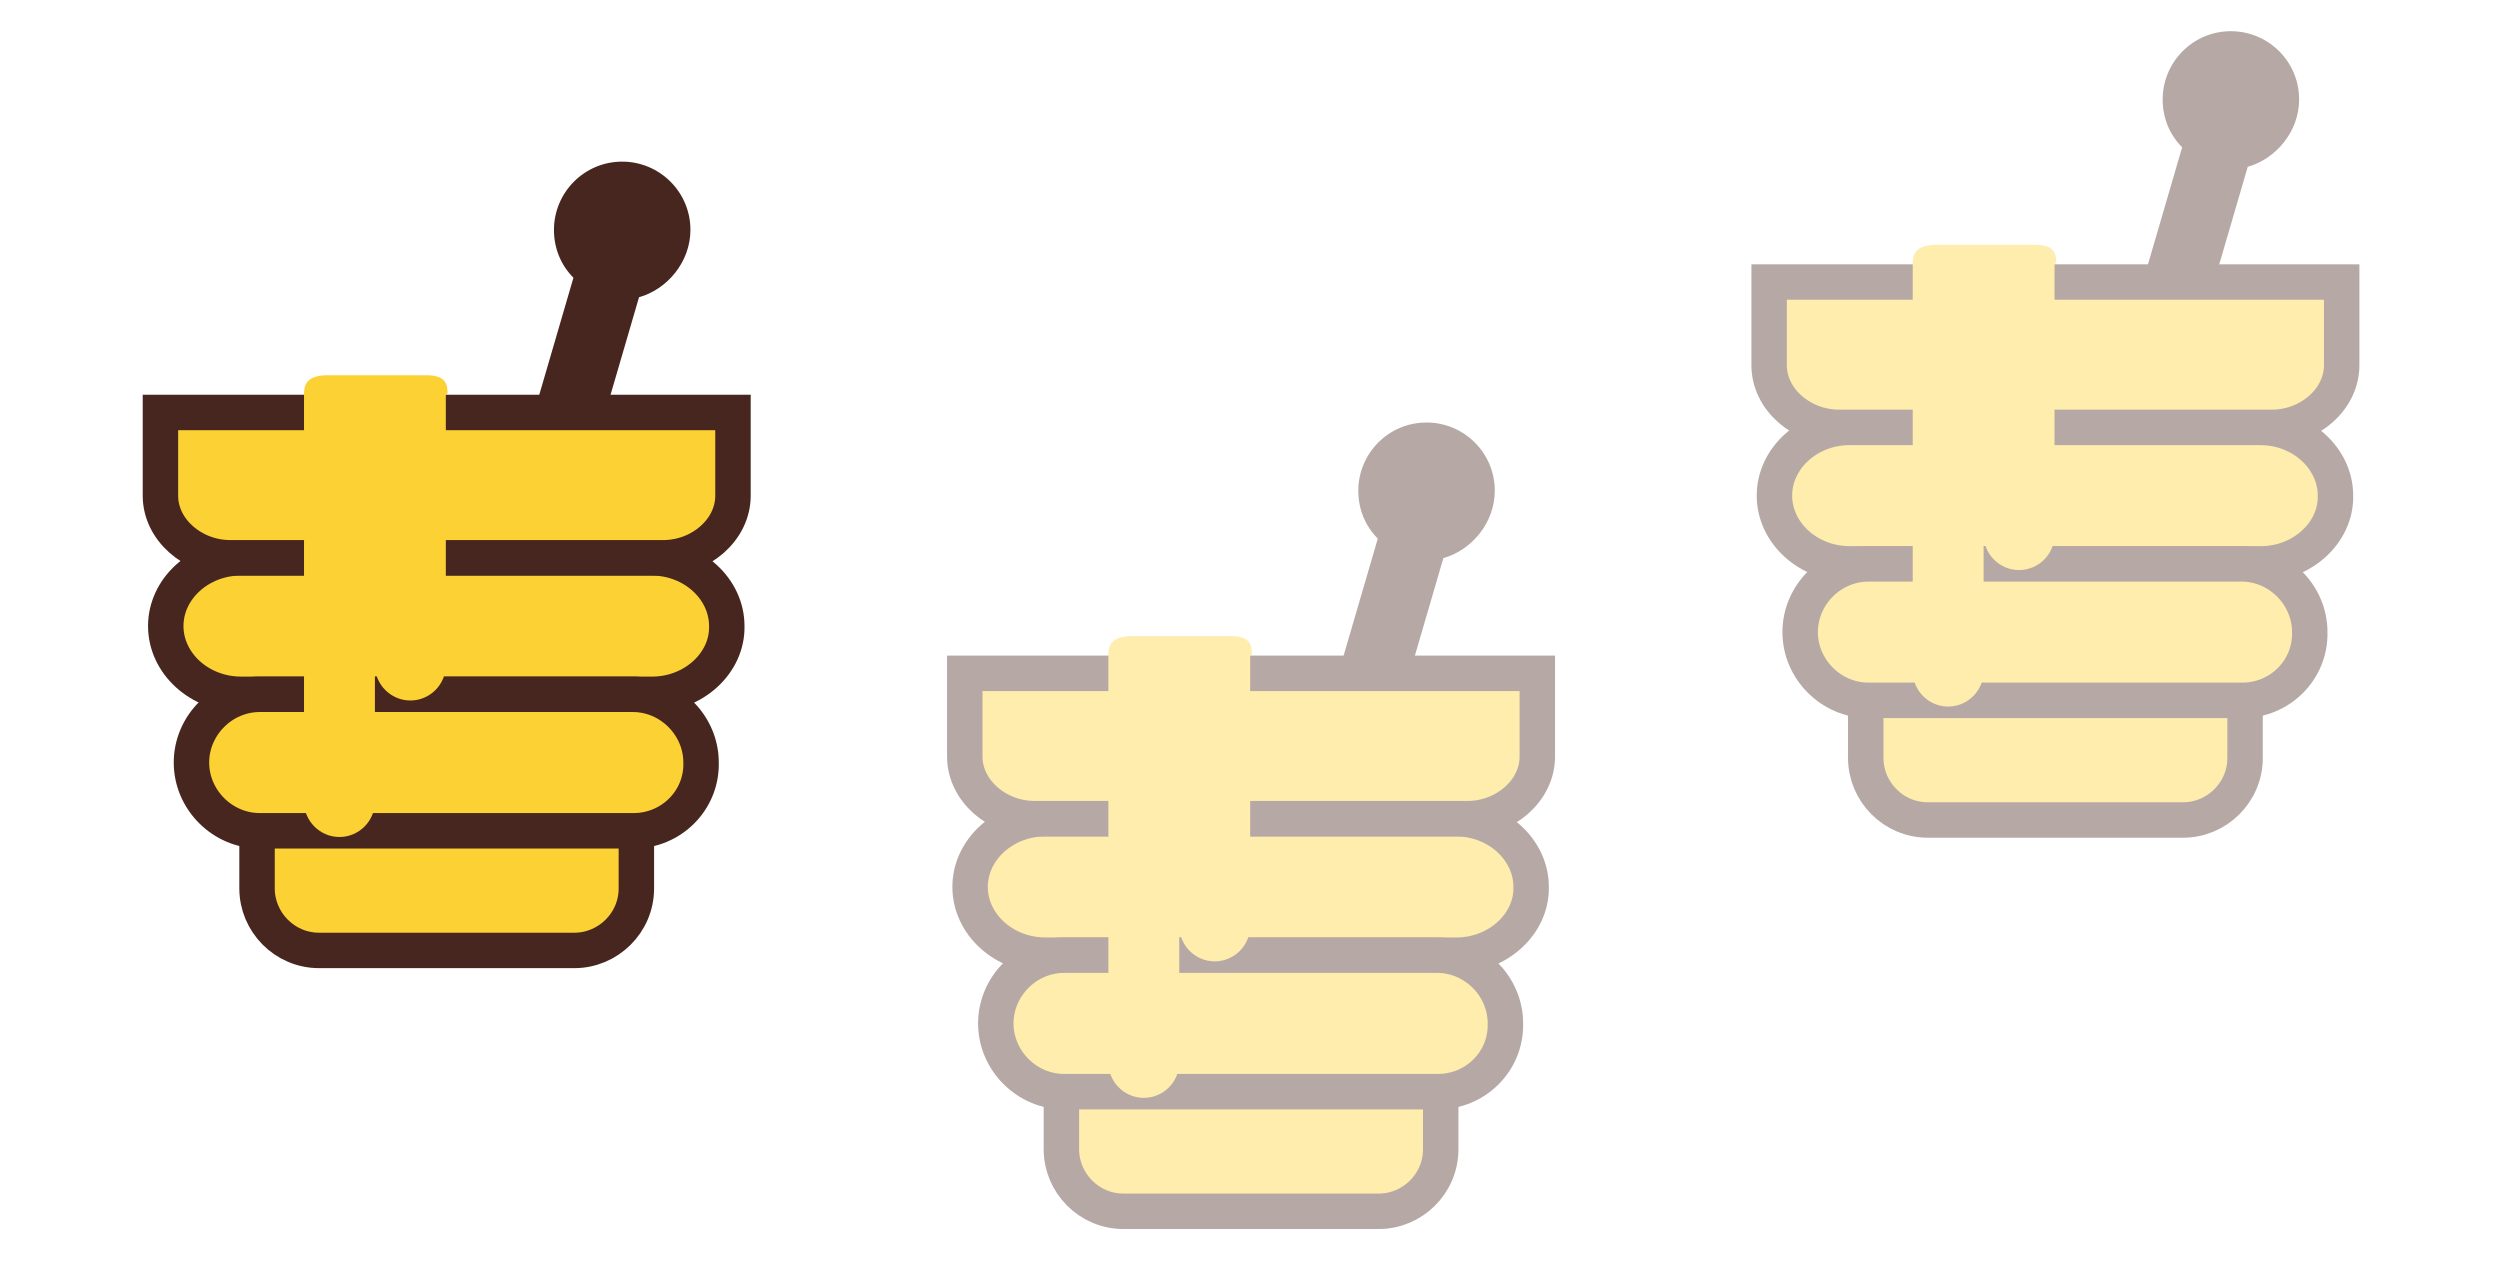 <svg width="115" height="59" viewBox="0 0 115 59" fill="none" xmlns="http://www.w3.org/2000/svg">
<path d="M29.273 38.216V40.866C29.273 42.456 27.968 43.72 26.419 43.72H14.678C13.088 43.72 11.824 42.415 11.824 40.866V38.216" fill="#FCD133"/>
<path d="M29.273 38.216V40.866C29.273 42.456 27.968 43.72 26.419 43.72H14.678C13.088 43.72 11.824 42.415 11.824 40.866V38.216" stroke="#47261F" stroke-width="1.63" stroke-miterlimit="10" stroke-linecap="round"/>
<path d="M31.76 10.574C31.76 8.821 30.333 7.435 28.621 7.435C26.868 7.435 25.482 8.862 25.482 10.574C25.482 11.431 25.808 12.205 26.378 12.776L24.259 20.033C24.014 20.848 24.503 21.704 25.319 21.949C25.482 21.99 25.604 22.031 25.767 22.031C26.419 22.031 27.072 21.582 27.276 20.93L29.395 13.673C30.7 13.306 31.76 12.042 31.76 10.574Z" fill="#47261F"/>
<path d="M30.007 31.938H11.09C9.174 31.938 7.625 30.511 7.625 28.798C7.625 27.086 9.174 25.659 11.09 25.659H29.966C31.883 25.659 33.432 27.086 33.432 28.798C33.472 30.511 31.883 31.938 30.007 31.938Z" fill="#FCD133" stroke="#47261F" stroke-width="1.63" stroke-miterlimit="10" stroke-linecap="round"/>
<path d="M30.496 25.659H10.601C8.848 25.659 7.38 24.354 7.38 22.805V18.973H33.717V22.805C33.717 24.354 32.249 25.659 30.496 25.659Z" fill="#FCD133" stroke="#47261F" stroke-width="1.63" stroke-miterlimit="10" stroke-linecap="round"/>
<path d="M29.151 38.216H11.946C10.234 38.216 8.807 36.789 8.807 35.077C8.807 33.365 10.234 31.938 11.946 31.938H29.11C30.823 31.938 32.249 33.365 32.249 35.077C32.29 36.83 30.863 38.216 29.151 38.216Z" fill="#FCD133" stroke="#47261F" stroke-width="1.63" stroke-miterlimit="10" stroke-linecap="round"/>
<path d="M20.589 18.117C20.589 17.668 20.508 17.261 19.611 17.261H15.085C14.188 17.261 13.985 17.627 13.985 18.117V36.871C13.985 37.768 14.719 38.502 15.615 38.502C16.512 38.502 17.246 37.768 17.246 36.871V30.592C17.246 31.489 17.98 32.223 18.877 32.223C19.774 32.223 20.508 31.489 20.508 30.592V18.117H20.589Z" fill="#FCD133"/>
<g opacity="0.4">
<path d="M103.273 32.216V34.866C103.273 36.456 101.969 37.72 100.419 37.72H88.678C87.088 37.72 85.824 36.415 85.824 34.866V32.216" fill="#FCD133"/>
<path d="M103.273 32.216V34.866C103.273 36.456 101.969 37.72 100.419 37.72H88.678C87.088 37.72 85.824 36.415 85.824 34.866V32.216" stroke="#47261F" stroke-width="1.63" stroke-miterlimit="10" stroke-linecap="round"/>
<path d="M105.76 4.574C105.76 2.821 104.333 1.435 102.621 1.435C100.868 1.435 99.482 2.862 99.482 4.574C99.482 5.43 99.808 6.205 100.379 6.776L98.259 14.033C98.014 14.848 98.503 15.704 99.319 15.949C99.482 15.99 99.604 16.031 99.767 16.031C100.419 16.031 101.072 15.582 101.276 14.93L103.396 7.673C104.7 7.306 105.76 6.042 105.76 4.574Z" fill="#47261F"/>
<path d="M104.007 25.938H85.09C83.174 25.938 81.624 24.511 81.624 22.798C81.624 21.086 83.174 19.659 85.09 19.659H103.966C105.882 19.659 107.432 21.086 107.432 22.798C107.472 24.511 105.882 25.938 104.007 25.938Z" fill="#FCD133" stroke="#47261F" stroke-width="1.63" stroke-miterlimit="10" stroke-linecap="round"/>
<path d="M104.496 19.659H84.601C82.848 19.659 81.38 18.354 81.38 16.805V12.973H107.717V16.805C107.717 18.354 106.249 19.659 104.496 19.659Z" fill="#FCD133" stroke="#47261F" stroke-width="1.63" stroke-miterlimit="10" stroke-linecap="round"/>
<path d="M103.151 32.216H85.946C84.234 32.216 82.807 30.789 82.807 29.077C82.807 27.365 84.234 25.938 85.946 25.938H103.11C104.823 25.938 106.249 27.365 106.249 29.077C106.29 30.83 104.863 32.216 103.151 32.216Z" fill="#FCD133" stroke="#47261F" stroke-width="1.63" stroke-miterlimit="10" stroke-linecap="round"/>
<path d="M94.589 12.117C94.589 11.668 94.508 11.261 93.611 11.261H89.085C88.189 11.261 87.985 11.627 87.985 12.117V30.871C87.985 31.768 88.719 32.502 89.615 32.502C90.512 32.502 91.246 31.768 91.246 30.871V24.592C91.246 25.489 91.98 26.223 92.877 26.223C93.774 26.223 94.508 25.489 94.508 24.592V12.117H94.589Z" fill="#FCD133"/>
</g>
<g opacity="0.4">
<path d="M66.273 50.216V52.866C66.273 54.456 64.969 55.72 63.419 55.72H51.678C50.088 55.72 48.824 54.415 48.824 52.866V50.216" fill="#FCD133"/>
<path d="M66.273 50.216V52.866C66.273 54.456 64.969 55.72 63.419 55.72H51.678C50.088 55.72 48.824 54.415 48.824 52.866V50.216" stroke="#47261F" stroke-width="1.63" stroke-miterlimit="10" stroke-linecap="round"/>
<path d="M68.76 22.574C68.76 20.821 67.333 19.435 65.621 19.435C63.868 19.435 62.482 20.862 62.482 22.574C62.482 23.43 62.808 24.205 63.379 24.776L61.258 32.033C61.014 32.848 61.503 33.704 62.319 33.949C62.482 33.99 62.604 34.031 62.767 34.031C63.419 34.031 64.072 33.582 64.275 32.93L66.395 25.673C67.7 25.306 68.76 24.042 68.76 22.574Z" fill="#47261F"/>
<path d="M67.007 43.938H48.09C46.174 43.938 44.624 42.511 44.624 40.798C44.624 39.086 46.174 37.659 48.09 37.659H66.966C68.882 37.659 70.432 39.086 70.432 40.798C70.472 42.511 68.882 43.938 67.007 43.938Z" fill="#FCD133" stroke="#47261F" stroke-width="1.63" stroke-miterlimit="10" stroke-linecap="round"/>
<path d="M67.496 37.659H47.601C45.848 37.659 44.38 36.354 44.38 34.805V30.973H70.717V34.805C70.717 36.354 69.249 37.659 67.496 37.659Z" fill="#FCD133" stroke="#47261F" stroke-width="1.63" stroke-miterlimit="10" stroke-linecap="round"/>
<path d="M66.151 50.216H48.946C47.234 50.216 45.807 48.789 45.807 47.077C45.807 45.365 47.234 43.938 48.946 43.938H66.11C67.823 43.938 69.249 45.365 69.249 47.077C69.29 48.83 67.863 50.216 66.151 50.216Z" fill="#FCD133" stroke="#47261F" stroke-width="1.63" stroke-miterlimit="10" stroke-linecap="round"/>
<path d="M57.589 30.117C57.589 29.668 57.508 29.261 56.611 29.261H52.085C51.188 29.261 50.985 29.627 50.985 30.117V48.871C50.985 49.768 51.718 50.502 52.615 50.502C53.512 50.502 54.246 49.768 54.246 48.871V42.592C54.246 43.489 54.98 44.223 55.877 44.223C56.774 44.223 57.508 43.489 57.508 42.592V30.117H57.589Z" fill="#FCD133"/>
</g>
</svg>
